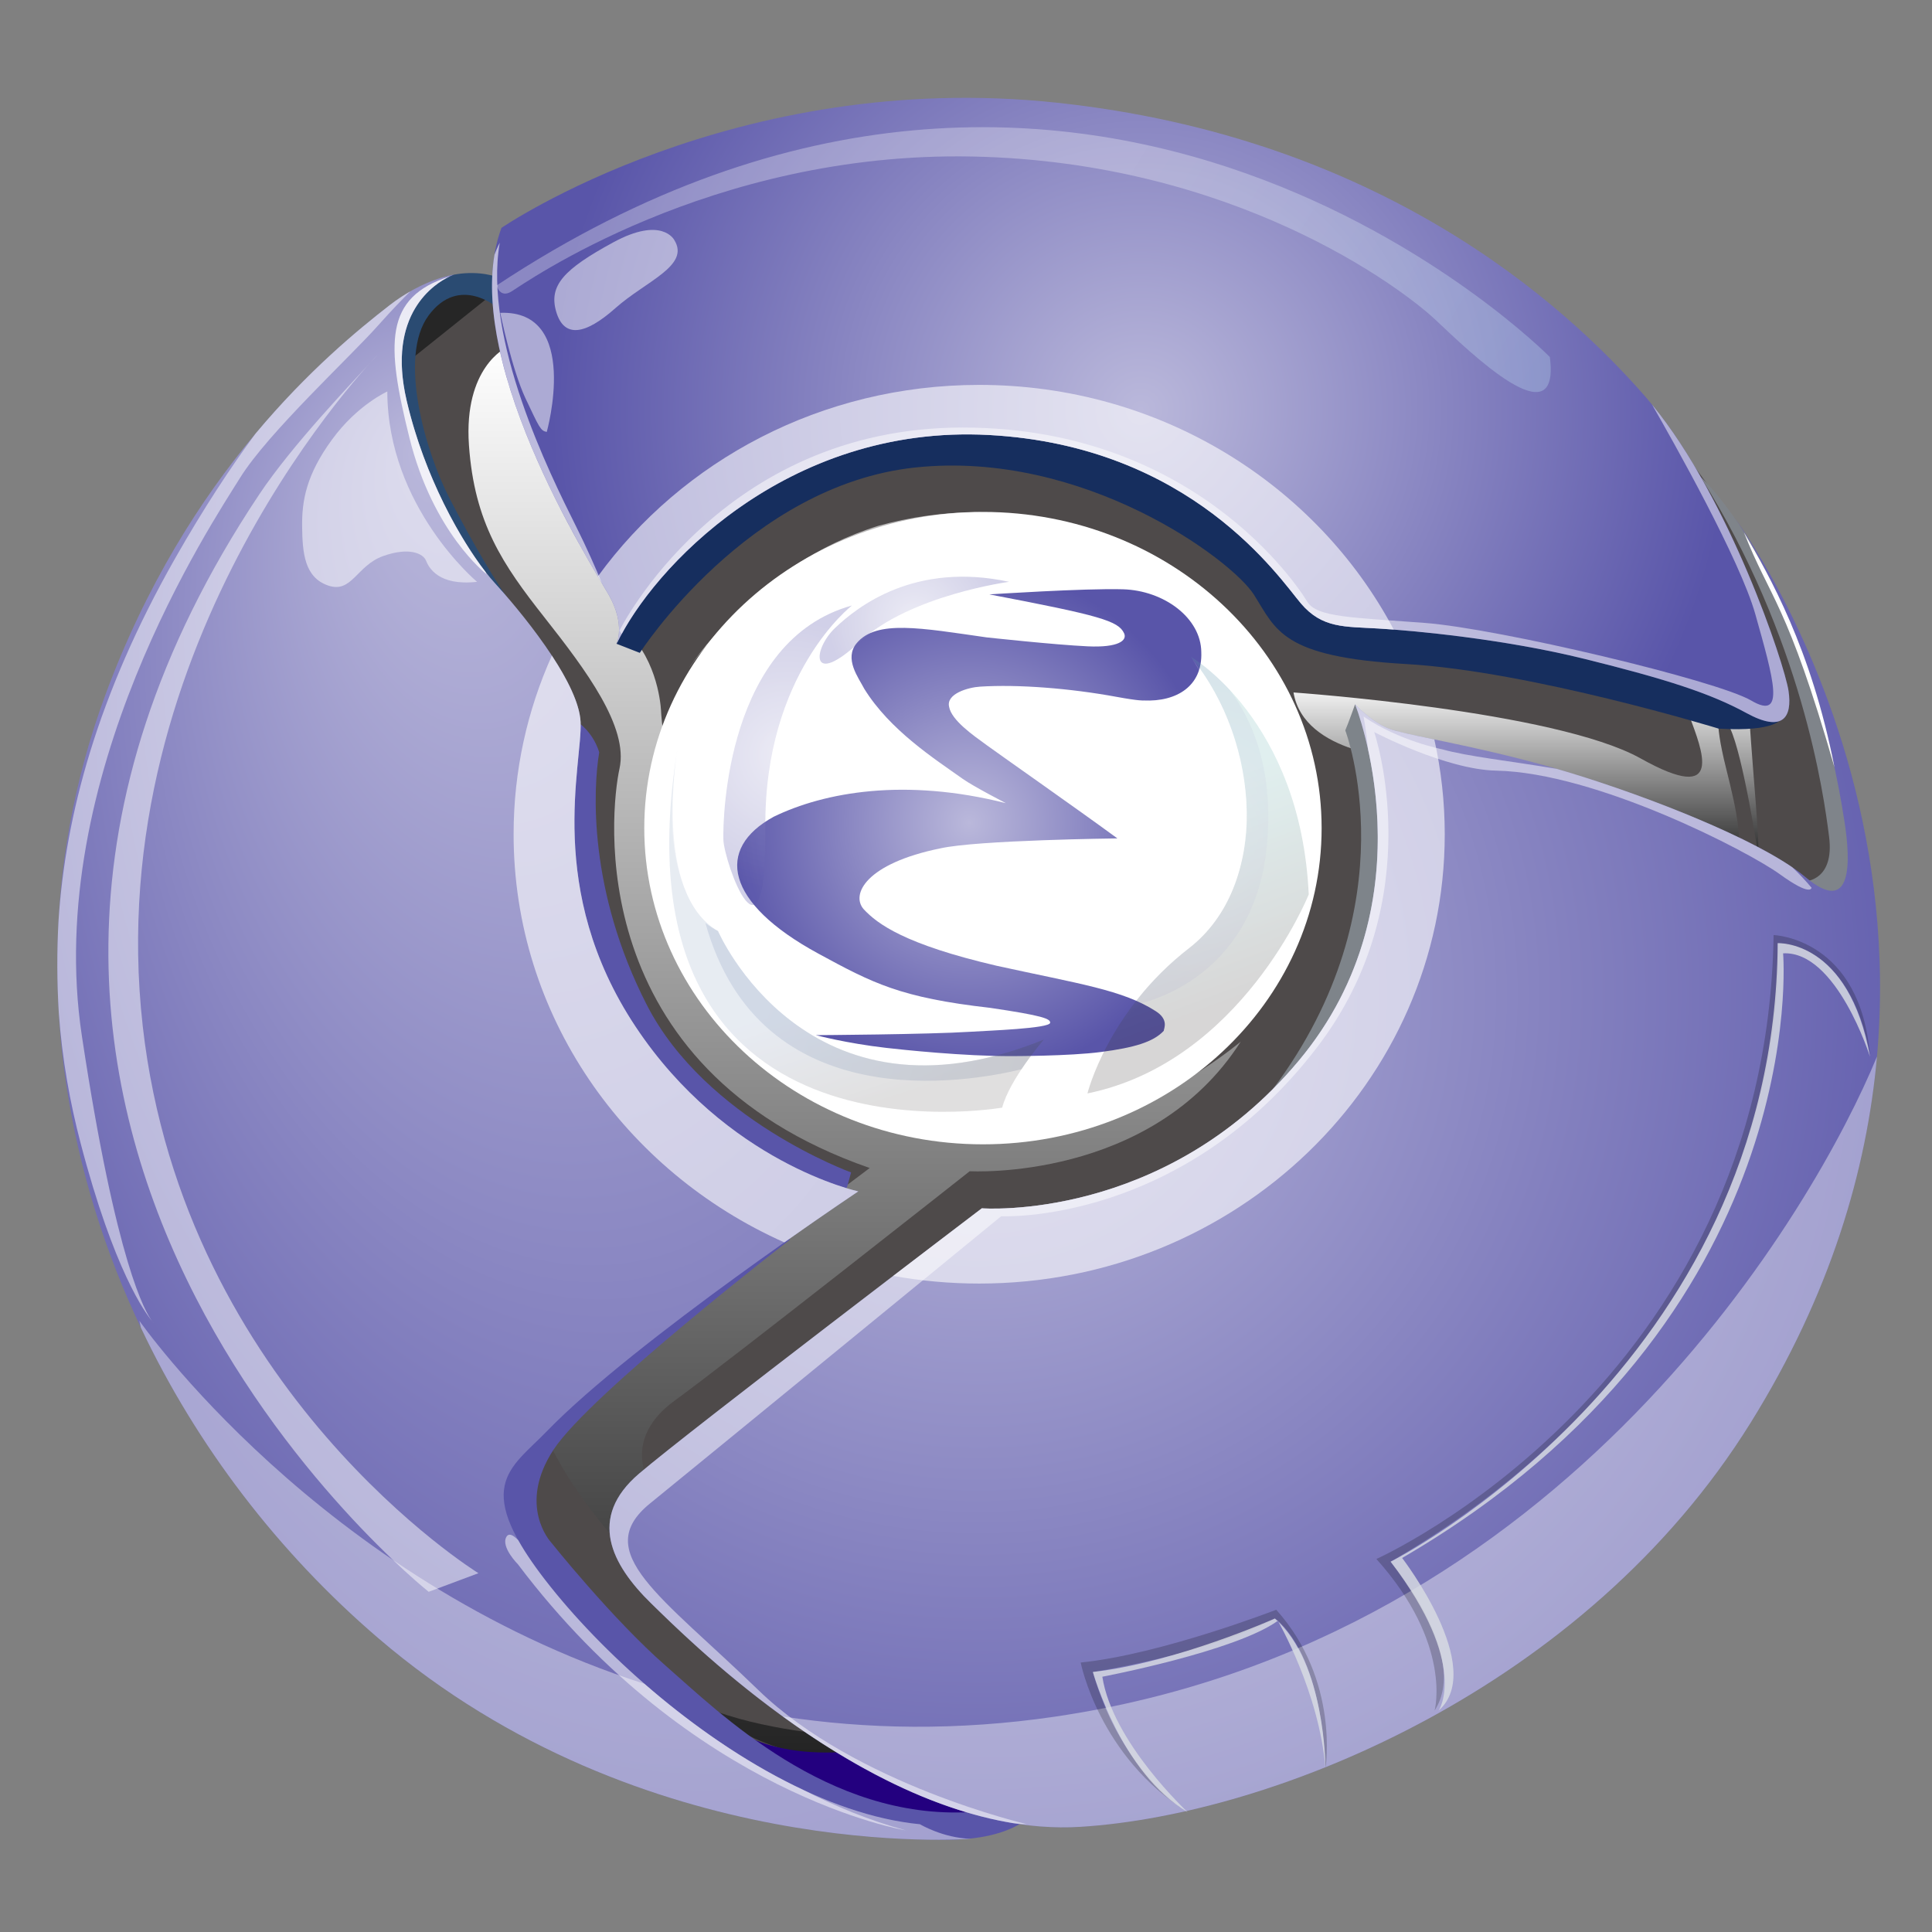 <?xml version="1.0" encoding="utf-8"?>
<!-- Generator: Adobe Illustrator 13.0.2, SVG Export Plug-In . SVG Version: 6.00 Build 14948)  -->
<!DOCTYPE svg PUBLIC "-//W3C//DTD SVG 1.1//EN" "http://www.w3.org/Graphics/SVG/1.1/DTD/svg11.dtd">
<svg version="1.1" id="Layer_1" xmlns:svg="http://www.w3.org/2000/svg"
	 xmlns="http://www.w3.org/2000/svg" xmlns:xlink="http://www.w3.org/1999/xlink" x="0px" y="0px" width="512px" height="512px"
	 viewBox="0 0 512 512" enable-background="new 0 0 512 512" xml:space="preserve">
<rect x="0" y="0" width="512" height="512" fill="#808080" stroke="none"/>
<g id="Inside__x2B__gloss" transform="matrix(1.076,0,0,1.076,-19.823,-21.942)">
	<ellipse id="ellipse4" fill="#4E4A4A" cx="263.586" cy="260.19" rx="214.667" ry="209"/>
	<g id="g6">
		
			<linearGradient id="path15_1_" gradientUnits="userSpaceOnUse" x1="406.708" y1="75.484" x2="406.708" y2="-273.199" gradientTransform="matrix(1.158 0 0 -1.158 -241.963 192.566)">
			<stop  offset="0" style="stop-color:#FFFFFF"/>
			<stop  offset="1" style="stop-color:#000000"/>
		</linearGradient>
		<path id="path15" fill="url(#path15_1_)" d="M143.086,106.023c0,0-10.499,4.833-9.166,24c1.333,19.167,8.333,29.417,18.583,42.417
			c10.25,13,20.75,27,18.5,37.25c-2.25,10.25-9.375,73.708,61.625,98.375l-81.625,61.374c0,0,4.25,13.75,19.5,30.751l54.917,47.667
			c0,0-19.334-1.166-33.334-7c0,0,13.334,13.001,37.167,12.834l13.167,0.167l-63.917-67.919c0,0-7.251-10.916,6.083-20.583
			s72.667-56.5,72.667-56.5s44.75,2.583,66.752-31.917c0,0-55.75,47.249-97.75,11.583c-42-35.666-45-92.666-45-92.666
			s-0.25-10.667-7-18.417c-6.75-7.75-2.25-40.75-2.25-40.75S163.919,99.106,143.086,106.023z"/>
		
			<linearGradient id="path24_1_" gradientUnits="userSpaceOnUse" x1="549.538" y1="3.992" x2="549.538" y2="-41.003" gradientTransform="matrix(1.158 0 0 -1.158 -241.963 192.566)">
			<stop  offset="0" style="stop-color:#FFFFFF"/>
			<stop  offset="1" style="stop-color:#000000"/>
		</linearGradient>
		<path id="path24" fill="url(#path24_1_)" d="M337.003,190.94c0,0,64.5,4.5,85.5,16.25c21,11.75,15-2.25,12-10.5
			c-3.001-8.25,13.748-14.75,14.749,0.25s2.5,30,2.25,34.25c0,0-3.748-24.75-6.999-31.5c-3.25-6.75-4.002-2.25-1,9.75
			c3,12,4,17.5,2.5,23.5l-81.75-25.75C364.253,207.19,339.586,206.356,337.003,190.94z"/>
	</g>
</g>
<g id="shield_sides" transform="matrix(1.076,0,0,1.076,-19.823,-21.942)">
	<path id="path27" fill="#23007F" d="M196.003,443.44c0,0,8.75,11.25,35.25,8l44,14.75
		C275.253,466.19,220.253,478.44,196.003,443.44L196.003,443.44z"/>
	<path id="path29" fill="#262626" d="M139.253,93.19l-23.333,18.667C115.92,111.857,120.92,85.523,139.253,93.19"/>
	<path id="path31" fill="#5955A9" d="M227.045,312.774l1-3.625c0,0-35.792-12.959-50.292-41.209
		c-14.5-28.25-13.25-53.25-11.75-62.25c0,0-1.582-6.249-7.749-8.833c-6.167-2.584-8.001,50.333,11.249,77.333
		c19.25,26.999,55,41.75,55,41.75L227.045,312.774L227.045,312.774z"/>
	<path id="path33" fill="#5955A9" d="M213.003,325.69c0,0-49.25,38-58.25,51.75c-9,13.75-0.666,22.751-0.666,22.751
		s15.166,19,28.333,30.5c13.167,11.5,39.833,38,75.082,35.999l3.875-2.875l10.625,4c0,0-8.127,9.25-35,4.125
		c-20.7-3.945-67.75-31.083-91.083-62.083c-23.333-31,2.333-42.666,28-63c25.667-20.331,35.667-23.333,35.667-23.333L213.003,325.69
		z"/>
	<path id="path35" fill="#162E5E" d="M457.128,197.315c0,0-0.875,3.376-15.375,2.542c0,0-46.251-14.167-77-15.917
		c-30.75-1.75-31.999-8.416-37.499-17.083c-5.498-8.667-41.999-35.668-83.333-31.334c-41.333,4.334-67.917,45.667-67.917,45.667
		l-5.749-2.249l7.166-15.25c0,0,23.166-38.167,73.833-41.167c50.667-3,80.333,17.667,94.333,34.667c14,17,64.334,14.667,96.334,27
		C441.92,184.191,457.169,188.106,457.128,197.315z"/>
	<path id="path37" fill="none" stroke="#F05A28" stroke-width="0.929" d="M141.753,89.065"/>
	<path id="path39" fill="#2A4B72" d="M141.128,96.315c0,0-9.5-8.5-17.125,1.75c-7.625,10.25-0.751,33.624,5.083,44.958
		c5.834,11.334,12.167,21.917,15.542,26.417c0,0-9.875-9-18.625-22c-8.75-13-14.5-26.25-10.75-43.75
		c3.75-17.5,19.917-17.042,25.25-15.166L141.128,96.315L141.128,96.315z"/>
	<path id="path41" fill="#7F848A" d="M463.128,237.44c0,0,7.125-0.251,5.79-10.917c-1.331-10.666-6.665-48.958-31.665-88.708
		c0,0,21.999,19.709,35.333,75.042C485.92,268.19,463.128,237.44,463.128,237.44z"/>
	<path id="path43" fill="#7E848A" d="M352.17,193.857c0,0-1.707,4.791-2.416,6.416c0,0,16.347,42.774-17.827,88.347l2.326,1.57
		C334.253,290.19,380.087,250.524,352.17,193.857z"/>
</g>
<g id="_x33__shields__x2B__kern" transform="matrix(1.076,0,0,1.076,-19.823,-21.942)">
	
		<radialGradient id="path59_1_" cx="432.928" cy="-62.735" r="224.877" gradientTransform="matrix(1.158 0 0 -1.158 -241.963 192.566)" gradientUnits="userSpaceOnUse">
		<stop  offset="0" style="stop-color:#BAB8DB"/>
		<stop  offset="1" style="stop-color:#5955A9"/>
	</radialGradient>
	<path id="path59" fill="url(#path59_1_)" d="M445.586,147.857c0,0,78,104,3.99,222.97c-40.724,65.46-117.333,96.499-165,99.499
		c-47.667,3.001-95.875-45.375-105.75-55c-9.875-9.625-15.75-21.124-3-31.998c12.75-10.873,84.417-65.335,84.417-65.335
		s44.758,3.447,78.009-36.302s13.917-87.832,13.917-87.832s4,4.333,8.333,5.999c4.333,1.668,19.75,3.834,39.375,9.334
		c19.625,5.5,51.624,17.5,63.25,27.25c11.625,9.75,11.063-3.979,9.624-13.416C465.42,174.857,445.586,147.857,445.586,147.857
		L445.586,147.857z"/>
	
		<radialGradient id="path68_1_" cx="345.377" cy="256.05" r="134.893" gradientTransform="matrix(1.076 0 0 -1.076 -72.257 396.864)" gradientUnits="userSpaceOnUse">
		<stop  offset="0" style="stop-color:#BAB8DB"/>
		<stop  offset="1" style="stop-color:#5955A9"/>
	</radialGradient>
	<path id="path68" fill="url(#path68_1_)" d="M170.253,179.065c0,0,2.313-4.75-1.875-12.125
		c-4.188-7.375-37.792-59.751-26.458-90.417c0,0,57.333-39.333,136.833-30.833c79.5,8.5,125,49.5,145,72.5
		c20,23,34.169,65.667,35.167,72.334c1,6.667-1.499,10.332-10.334,5.499c-8.833-4.833-19.666-8.333-39.833-13.333
		c-20.167-5-42.499-7-50.833-7.5c-8.334-0.5-13.833,0.001-19.081-6.166c-5.25-6.167-26.919-38.835-76.918-41.501
		C211.92,124.857,178.919,160.607,170.253,179.065L170.253,179.065z"/>
	
		<radialGradient id="path87_1_" cx="598.531" cy="305.635" r="226.975" fx="458.191" fy="300.734" gradientTransform="matrix(0.312 1.115 0.75 -0.21 -246.038 -318.023)" gradientUnits="userSpaceOnUse">
		<stop  offset="0" style="stop-color:#BAB8DB"/>
		<stop  offset="1" style="stop-color:#5955A9"/>
	</radialGradient>
	<path id="path87" fill="url(#path87_1_)" d="M229.815,313.815c0,0-55.188,36.875-76.688,59.062
		c-9.185,9.479-18.875,13.563,0.875,38.314c19.75,24.751,57.5,55.25,91,58.5c0,0,5.667,3.416,12.584,3.583
		c0,0-80.667,6.585-146-49.415s-98.246-147.847-67.333-232c20.31-55.288,54.499-84.167,70.124-96.292
		c8.442-6.552,15.876-7.541,15.876-7.541s-17.584,5.833-11.667,31.083c5.104,21.784,16.166,38.833,21.666,44.833
		c5.5,6,20.667,23.917,21.167,34.25c0.5,10.333-8.833,41.333,13.5,75.001C197.252,306.858,229.815,313.815,229.815,313.815z"/>
	<g>
		<path id="path4864" fill="#FFFFFF" d="M343.928,224.354c0,43.01-37.345,77.876-83.414,77.876
			c-46.067,0-83.411-34.866-83.411-77.876c0-43.009,37.344-77.878,83.411-77.878C306.583,146.477,343.928,181.345,343.928,224.354z"
			/>
		
			<radialGradient id="path4839_1_" cx="257.144" cy="219.925" r="60.454" gradientTransform="matrix(1 0 0 1.042 0 -6.135)" gradientUnits="userSpaceOnUse">
			<stop  offset="0" style="stop-color:#BAB8DB"/>
			<stop  offset="1" style="stop-color:#5955A9"/>
		</radialGradient>
		<path id="path4839" fill="url(#path4839_1_)" d="M219.377,275.344c0,0,7.416,1.993,17.288,3.129
			c4.001,0.463,19.215,2.073,30.882,2.033c0,0,14.207,0.014,22.047-1.017c8.212-1.079,12.861-2.452,15.447-5.2
			c0.066-0.651,1.248-2.784-1.941-4.838c-8.154-5.256-18.697-6.698-39.172-11.191c-22.647-5.264-29.411-10.301-32.792-13.945
			c-3.207-3.659,0.599-11.246,18.847-14.971c9.24-2.074,43.646-2.459,43.646-2.459c-9.872-7.243-28.403-20.21-32.193-22.971
			c-3.324-2.416-8.677-6.128-9.254-9.443c-0.771-3.23,4.723-4.786,7.635-4.964c9.381-0.598,22.193,0.415,33.58,2.51
			c5.723,1.054,6.727,0.898,6.727,0.898c8.149,0.361,14.492-3.587,14.17-11.898c-0.067-8.43-9.185-15.192-19.283-15.486
			c-9.503-0.28-32.925,1.256-32.925,1.256c27.299,5.201,31.763,6.527,33.187,9.566c0.844,1.795-1.405,3.577-8.925,3.23
			c-8.191-0.381-24.975-2.213-24.975-2.213c-15.977-2.273-27.108-4.422-31.956,1.435c-3.171,3.828,0.45,8.492,1.876,11.242
			c6.337,10.225,17.302,17.238,24.258,22.184c2.618,1.857,10.611,5.977,10.611,5.977c-24.842-6.277-44.639-2.751-57.193,3.347
			c-14.426,7.893-11.958,21.212,10.935,33.665c13.521,7.352,20.252,10.886,42.391,13.4c12.941,1.906,14.871,2.687,14.769,3.682
			c-0.137,1.399-15.318,1.933-19.488,2.2C246.959,275.175,219.509,275.344,219.377,275.344z"/>
	</g>
</g>
<g id="Edge_gloss" transform="matrix(1.076,0,0,1.076,-19.823,-21.942)">
	<path id="path111" opacity="0.5" fill="#FFFFFF" enable-background="new    " d="M425.315,120.05
		c5.172,8.99,21.656,38.197,25.438,51.641c4.5,16,7.5,26.25-1,21.25c-8.5-5-62.25-17.75-80.375-19.125
		c-18.125-1.375-26.625-1.375-29-5.25c0,0-25.125-42.875-84.875-42.875c-59.75,0-84.5,50-84.5,50l0.541,0.852
		c10.308-18.994,42.561-51.567,90.376-49.019c49.998,2.666,71.665,35.334,76.917,41.501c5.25,6.167,10.749,5.666,19.081,6.166
		c8.335,0.5,30.666,2.5,50.833,7.5c20.167,5,31,8.5,39.833,13.333c8.835,4.833,11.334,1.168,10.334-5.499
		C457.947,184.031,444.486,143.414,425.315,120.05L425.315,120.05z"/>
	<path id="path113" opacity="0.5" fill="#FFFFFF" enable-background="new    " d="M456.753,235.69
		c7.833,5.667,7.833,3.333,7.833,3.333c-1.496-1.785-3.079-3.454-4.729-5.027c-13.054-8.901-39.937-19-57.992-24.238
		c-11.664-1.974-21.896-3.03-28.235-4.816c0,0-10.708-2.083-19.376-8.083c0,0,0.621,3.109,1.139,8.198
		c3.62,16.565,6.26,48.663-17.139,76.635c-33.25,39.749-78.009,36.302-78.009,36.302s-71.667,54.46-84.417,65.335
		c-12.75,10.875-6.875,22.372,3,31.998c8.728,8.508,47.398,47.274,89.175,54.101c1.221,0.12,2.367,0.209,3.418,0.265
		c0,0-42.166-9.75-66.167-33c-24-23.25-41.5-34-26.75-46c14.75-11.999,86.5-70.75,86.5-70.75s44.385,2.184,77.919-41.749
		c27.958-36.626,13.956-77.501,13.956-77.501s17.586,9.25,30.043,9.5C411.583,210.686,448.92,230.023,456.753,235.69L456.753,235.69
		z"/>
	<path id="path115" fill="#FFFFFF" d="M470.24,209.38c-11.675-40.627-15.925-41.626-22.3-57.877
		C454.191,162.128,464.503,180.065,470.24,209.38z"/>
	<path id="path117" opacity="0.8" fill="#FFFFFF" enable-background="new    " d="M138.253,161.815
		c-0.101-0.205-0.188-0.404-0.285-0.609c-5.871-7.573-14.91-23.02-19.381-42.099c-5.029-21.46,6.912-28.891,10.612-30.64
		c-16.248,5.141-15.677,16.641-9.946,39.723C125.086,151.69,138.253,161.815,138.253,161.815z"/>
	<path id="path119" fill="none" stroke="#BE1E2D" stroke-width="0.929" d="M139.253,161.815"/>
	<path id="path121" fill="none" stroke="#BE1E2D" stroke-width="0.929" d="M131.086,88.19"/>
	<path id="path123" opacity="0.5" fill="#FFFFFF" enable-background="new    " d="M154.003,411.19
		c-3.535-4.43-6.112-8.188-7.934-11.443c-1.214-1.271-2.341-1.898-2.941-0.807c-1.375,2.5,2.875,6.75,2.875,6.75
		c43,57,95.5,65.5,95.5,65.5c-8.859-2.4-17.355-5.885-25.355-10.012C191.644,449.694,168.184,428.961,154.003,411.19z"/>
	<path id="path125" opacity="0.6" fill="#FFFFFF" enable-background="new    " d="M267.502,147.19
		c-2.863-0.377-5.651-0.584-8.372-0.654c-8.491,0.041-16.689,1.222-24.429,3.378c-30.453,9.491-46.949,35.526-46.949,35.526
		s28.079-43.671,87.999-35.5c56.833,7.75,67,65.25,67,65.25S338.458,156.536,267.502,147.19z"/>
	<path id="path127" opacity="0.6" fill="#FFFFFF" enable-background="new    " d="M160.253,149.94
		c-6.5-13-22.833-45.916-18.75-69.75c0,0-0.581,1.019-1.302,2.951c-4.647,28.16,19.106,68.525,26.474,80.91
		C165.082,160.183,162.938,155.312,160.253,149.94z"/>
</g>
<g id="Kern_gloss" transform="matrix(1.076,0,0,1.076,-19.823,-21.942)" opacity="0.53">
	
		<linearGradient id="path143_1_" gradientUnits="userSpaceOnUse" x1="371.651" y1="22.745" x2="493.643" y2="22.745" gradientTransform="matrix(1.158 0 0 -1.158 -241.963 192.566)">
		<stop  offset="0" style="stop-color:#000000"/>
		<stop  offset="0.075" style="stop-color:#000916"/>
		<stop  offset="0.233" style="stop-color:#002150"/>
		<stop  offset="0.458" style="stop-color:#0046AB"/>
		<stop  offset="0.527" style="stop-color:#0052C9"/>
		<stop  offset="0.994" style="stop-color:#000000"/>
	</linearGradient>
	<path id="path143" display="none" opacity="0.52" fill="url(#path143_1_)" enable-background="new    " d="M307.007,159.683
		c-77.92-37.325-118.691,25.008-118.691,25.008c7-7.375,31.188-17.5,31.188-17.5c31.25-20.5,58.624-5.75,61.125-4.125
		c2.5,1.625,11.124,2.75,16.499,0.25c4.022-1.871,10.28-1.712,13.179-1.513C309.226,161.073,308.126,160.365,307.007,159.683
		L307.007,159.683z"/>
	<path id="path145" opacity="0.4" fill="#FFFFFF" enable-background="new    " d="M220.628,166.44c0,0,26.709-15.25,55.042-5.833
		C275.67,160.607,249.42,148.607,220.628,166.44z"/>
	
		<radialGradient id="path152_1_" cx="293.578" cy="207.929" r="19.535" gradientTransform="matrix(1.076 0 0 -1.076 -72.257 396.864)" gradientUnits="userSpaceOnUse">
		<stop  offset="0" style="stop-color:#BAB8DB"/>
		<stop  offset="1" style="stop-color:#5955A9"/>
	</radialGradient>
	<path id="path152" opacity="0.52" fill="url(#path152_1_)" enable-background="new    " d="M266.961,163.69
		c0,0-24.375,3.25-36.75,14.75c-12.375,11.5-11.625,1.875-6.125-3.375C229.586,169.815,243.711,158.69,266.961,163.69z"/>
	
		<radialGradient id="path159_1_" cx="264.569" cy="177.009" r="30.539" gradientTransform="matrix(1.076 0 0 -1.076 -72.257 396.864)" gradientUnits="userSpaceOnUse">
		<stop  offset="0" style="stop-color:#BAB8DB"/>
		<stop  offset="1" style="stop-color:#5955A9"/>
	</radialGradient>
	<path id="path159" opacity="0.52" fill="url(#path159_1_)" enable-background="new    " d="M228.253,169.523
		c0,0-21.666,16.667-21.333,54.667c0.333,38-10.168,8.5-10.334,3C196.42,221.69,197.42,178.023,228.253,169.523L228.253,169.523z"/>
	
		<linearGradient id="path170_1_" gradientUnits="userSpaceOnUse" x1="408.005" y1="-60.729" x2="415.672" y2="-84.063" gradientTransform="matrix(1.158 0 0 -1.158 -241.963 192.566)">
		<stop  offset="0.006" style="stop-color:#647FAD"/>
		<stop  offset="0.225" style="stop-color:#5C7197"/>
		<stop  offset="0.679" style="stop-color:#464D5E"/>
		<stop  offset="1" style="stop-color:#363232"/>
	</linearGradient>
	<path id="path170" opacity="0.29" fill="url(#path170_1_)" enable-background="new    " d="M185.253,204.94
		c0,0-6.167,35.417,10,44.75c0,0,21.75,50.5,80.25,26.75c0,0-8.417,9.75-10.25,16.75C265.253,293.19,168.253,310.356,185.253,204.94
		L185.253,204.94z"/>
	
		<linearGradient id="path181_1_" gradientUnits="userSpaceOnUse" x1="385.233" y1="-61.895" x2="501.567" y2="-96.895" gradientTransform="matrix(1.158 0 0 -1.158 -241.963 192.566)">
		<stop  offset="0.006" style="stop-color:#647FAD"/>
		<stop  offset="0.225" style="stop-color:#5C7197"/>
		<stop  offset="0.679" style="stop-color:#464D5E"/>
		<stop  offset="1" style="stop-color:#363232"/>
	</linearGradient>
	<path id="path181" opacity="0.38" fill="url(#path181_1_)" enable-background="new    " d="M275.503,276.44
		c-58.5,23.75-80.25-26.75-80.25-26.75c-1.127-0.556-2.151-1.215-3.085-1.961c13.465,48.423,64.841,39.194,77.832,36.019
		C272.716,279.671,275.503,276.44,275.503,276.44z"/>
	<path id="path183" opacity="0.4" fill="#FFFFFF" enable-background="new    " d="M195.253,249.69c0,0-13.333-9.75-10.249-41.083
		C185.004,208.607,179.087,238.69,195.253,249.69z"/>
	
		<linearGradient id="path194_1_" gradientUnits="userSpaceOnUse" x1="466.85" y1="-22.435" x2="482.85" y2="-65.435" gradientTransform="matrix(1.158 0 0 -1.158 -241.963 192.566)">
		<stop  offset="0.006" style="stop-color:#64B0AD"/>
		<stop  offset="0.221" style="stop-color:#5C9A97"/>
		<stop  offset="0.665" style="stop-color:#476160"/>
		<stop  offset="1" style="stop-color:#363232"/>
	</linearGradient>
	<path id="path194" opacity="0.38" fill="url(#path194_1_)" enable-background="new    " d="M286.253,289.69
		c0,0,4.999-20.25,25-35.75c20-15.5,17.75-50.75,0.498-71.75c0,0,27,15.5,29.002,58.5C340.753,240.69,324.253,281.94,286.253,289.69
		z"/>
	
		<radialGradient id="path196_1_" cx="359.116" cy="159.602" r="34.941" gradientTransform="matrix(1.076 0 0 -1.076 -72.257 396.864)" gradientUnits="userSpaceOnUse">
		<stop  offset="0" style="stop-color:#BAB8DB"/>
		<stop  offset="1" style="stop-color:#5955A9"/>
	</radialGradient>
	<path id="path196" opacity="0.14" fill="url(#path196_1_)" enable-background="new    " d="M321.237,190.247
		c-4.545-4.865-8.323-7.344-9.251-7.916c0.113,0.199,0.235,0.398,0.347,0.6c16.709,21.078,18.689,55.688-1.077,71.01
		c-4.661,3.612-8.5,7.481-11.656,11.293c-1.292,1.752-2.094,2.707-2.094,2.707s30-4.749,33-40
		C332.076,209.45,326.702,197.469,321.237,190.247L321.237,190.247z"/>
	<path id="path198" opacity="0.4" fill="#FFFFFF" enable-background="new    " d="M312.086,182.69c0,0,30.5,40.5-0.417,71.167
		C311.67,253.857,340.253,228.023,312.086,182.69z"/>
</g>
<g id="Gloss" transform="matrix(1.076,0,0,1.076,-19.823,-21.942)">
	
		<linearGradient id="path208_1_" gradientUnits="userSpaceOnUse" x1="247.962" y1="-58.302" x2="339.101" y2="-58.302" gradientTransform="matrix(1.158 0 0 -1.158 -241.963 192.566)">
		<stop  offset="0" style="stop-color:#FFFFFF"/>
		<stop  offset="0.77" style="stop-color:#FFFFFF"/>
		<stop  offset="1" style="stop-color:#FFFFFF"/>
	</linearGradient>
	<path id="path208" opacity="0.5" fill="url(#path208_1_)" enable-background="new    " d="M82.253,142.19
		c8.131-12.199,22.5-27.125,29.25-34.5c0,0-68.75,70-57.916,165.502c10.204,89.951,82.667,134.667,82.667,134.667l-12.251,4.582
		C124.003,412.44-21.076,297.215,82.253,142.19z"/>
	<path id="path210" fill="none" stroke="#F05A28" stroke-width="0.929" d="M32.587,94.857"/>
	<path id="path212" opacity="0.5" fill="#FFFFFF" enable-background="new    " d="M113.815,116.815c0,0-7.396,3.293-13.646,11.876
		c-6.25,8.583-7.418,14.916-7.334,21.416c0.084,6.5,0.584,12.5,6.417,14.5c5.833,2,7-4.917,13.5-7.25
		c6.5-2.333,9.916-0.582,10.583,1.084c0.667,1.666,3.001,6.332,12.584,5.249C135.92,163.69,113.878,145.273,113.815,116.815z"/>
	<path id="path214" opacity="0.5" fill="#FFFFFF" enable-background="new    " d="M153.086,126.774c0,0,8.417-30.084-11.458-29.334
		c0,0,2.875,14,6.25,21.125C151.253,125.69,151.544,126.483,153.086,126.774z"/>
	<path id="path216" opacity="0.5" fill="#FFFFFF" enable-background="new    " d="M184.504,79.523c0,0-3.001-5.999-15.084,0.584
		c-12.083,6.583-15.917,10.583-14,17.083c1.917,6.5,7.084,5.749,14.584-0.917C177.504,89.607,188.421,85.856,184.504,79.523z"/>
	
		<linearGradient id="path223_1_" gradientUnits="userSpaceOnUse" x1="362.885" y1="346.156" x2="467.885" y2="410.157" gradientTransform="matrix(1.158 0 0 1.158 -146.439 -301.242)">
		<stop  offset="0.006" style="stop-color:#FFFFFF"/>
		<stop  offset="1" style="stop-color:#B1DEF4"/>
	</linearGradient>
	<path id="path223" opacity="0.3" fill="url(#path223_1_)" enable-background="new    " d="M400.128,108.315
		c0,0-112.874-114.625-259.375-17.625c0,0,0.75,3.25,3.625,1.5c2.875-1.75,48.875-34.5,113.375-33.25
		c64.5,1.25,105.75,32.25,114.25,40.25C380.503,107.19,402.836,128.939,400.128,108.315z"/>
	<g id="g225">
		<path id="path227" opacity="0.5" fill="#FFFFFF" enable-background="new    " d="M56.253,346.19c0,0-0.119-0.122-0.335-0.378
			C56.137,346.093,56.253,346.19,56.253,346.19z"/>
		<path id="path229" opacity="0.5" fill="#FFFFFF" enable-background="new    " d="M111.42,100.69
			c3.543-3.985,6.275-6.784,8.067-8.541c-1.621,0.927-3.341,2.043-5.109,3.416c-7.748,6.013-20.062,16.15-32.981,31.578
			c-6.156,8.304-12.81,18.413-19.81,30.714c-19.122,33.604-27.068,63.375-28.751,89.326c-0.419,7.546-0.387,15.078,0.063,22.567
			c0.823,11.626,2.797,22.332,5.354,32.106c8.263,31.576,15.998,41.982,17.665,43.955c-1.607-2.047-8.823-13.961-17.332-70.29
			c-9.667-64,32.168-126.5,39.001-137.498C84.42,127.021,104.754,108.19,111.42,100.69z"/>
	</g>
	<g id="g231" opacity="0.4">
		
			<radialGradient id="path244_1_" cx="398.091" cy="-25.306" r="257.587" gradientTransform="matrix(1.158 0 0 -1.158 -241.963 192.566)" gradientUnits="userSpaceOnUse">
			<stop  offset="0" style="stop-color:#FFFFFF"/>
			<stop  offset="0.739" style="stop-color:#FFFFFF"/>
			<stop  offset="0.861" style="stop-color:#FFFFFF"/>
			<stop  offset="0.88" style="stop-color:#FFFFFF"/>
			<stop  offset="1" style="stop-color:#FFFFFF"/>
		</radialGradient>
		<path id="path244" fill="url(#path244_1_)" d="M257.587,473.274c-6.917-0.167-12.584-3.584-12.584-3.584
			c-23.012-2.232-48.028-17.323-67.84-34.576c-80.047-25.709-124.41-89.423-124.41-89.423c0.116,0.566,0.244,1.124,0.363,1.688
			c13.733,29.043,33.785,55.318,58.471,76.477C176.92,479.855,257.587,473.274,257.587,473.274z"/>
		
			<radialGradient id="path257_1_" cx="398.091" cy="-25.308" r="257.587" gradientTransform="matrix(1.158 0 0 -1.158 -241.963 192.566)" gradientUnits="userSpaceOnUse">
			<stop  offset="0" style="stop-color:#FFFFFF"/>
			<stop  offset="0.739" style="stop-color:#FFFFFF"/>
			<stop  offset="0.861" style="stop-color:#FFFFFF"/>
			<stop  offset="0.88" style="stop-color:#FFFFFF"/>
			<stop  offset="1" style="stop-color:#FFFFFF"/>
		</radialGradient>
		<path id="path257" fill="url(#path257_1_)" d="M480.706,280.619c-14.919,36.326-76.471,144.068-202.453,162.57
			c-24.105,3.54-46.484,3.104-67.047-0.048c20.161,14.616,46.848,28.853,73.37,27.184c47.666-3,124.275-34.039,165-99.499
			C469.292,339.134,478.217,308.504,480.706,280.619z"/>
	</g>
	<path id="path259" opacity="0.6" fill="#FFFFFF" enable-background="new    " d="M174.92,273.19c-22.333-33.667-13-64.667-13.5-75
		c-0.22-4.533-3.262-10.524-7.072-16.331c-6.062,13.485-9.429,28.361-9.429,43.998c0,44.582,27.317,83.002,66.677,100.53
		c10.637-7.505,18.22-12.572,18.22-12.572S197.253,306.856,174.92,273.19L174.92,273.19z"/>
	<path id="path261" opacity="0.6" fill="#FFFFFF" enable-background="new    " d="M361.697,175.453
		c-18.999-35.777-57.593-60.264-102.11-60.264c-38.846,0-73.175,18.646-93.917,47.167c1.25,2.113,2.199,3.686,2.709,4.583
		c4.188,7.375,1.875,12.125,1.875,12.125c8.666-18.458,41.667-54.208,91.667-51.542c50.002,2.666,71.667,35.334,76.919,41.501
		c5.25,6.167,10.749,5.666,19.081,6.166C358.968,175.253,360.238,175.34,361.697,175.453z"/>
	<path id="path263" opacity="0.6" fill="#FFFFFF" enable-background="new    " d="M259.586,336.524
		c63.329,0,114.667-49.547,114.667-110.667c0-8.012-0.89-15.82-2.565-23.349c-5.408-1.126-9.321-1.937-11.185-2.652
		c-4.333-1.666-8.333-5.999-8.333-5.999s19.333,48.083-13.917,87.833c-33.25,39.749-78.009,36.301-78.009,36.301
		s-9.317,7.078-21.827,16.645C245.277,335.871,252.353,336.524,259.586,336.524L259.586,336.524z"/>
</g>
<g id="decorative_lines" transform="matrix(1.076,0,0,1.076,-19.823,-21.942)">
	<path id="path266" opacity="0.21" enable-background="new    " d="M479.003,280.69c0,0-3.001-26.375-22.75-28
		c0,0,7.25,92.5-95.333,152.334c0,0,19.668,23,10.834,36.666c0,0,4.499-16.333-14.336-37.333c0,0,96.083-42.917,97.833-153.667
		C455.253,250.69,476.753,251.356,479.003,280.69z"/>
	<path id="path268" opacity="0.82" fill="#D9DDE2" enable-background="new    " d="M372.753,441.69c0,0,7.667-11.165-11.832-36.666
		c0,0,94.666-47.501,95.333-152.334c0,0,17.5-1.001,22.75,28c0,0-8.251-26.165-21.417-25.499c0,0,7.667,89.833-93.833,148.916
		C363.754,404.107,384.63,431.19,372.753,441.69z"/>
	<path id="path270" opacity="0.21" enable-background="new    " d="M344.878,455.94c0,0,3.541-21.585-12.126-39.083
		c0,0-28.334,11-48.167,13c0,0,4.499,23.168,26.333,36.834c0,0-16.333-9.666-23.334-34.5c0,0,28.833-4.5,44.832-13.168
		C332.42,419.022,343.669,425.856,344.878,455.94L344.878,455.94z"/>
	<path id="path272" opacity="0.82" fill="#D9DDE2" enable-background="new    " d="M310.92,466.691c0,0-18.501-17.168-21-33.334
		c0,0,32.792-6.228,43.229-13.78c0,0,10.187,17.612,11.729,36.363c0,0,0.042-26.085-12.46-36.918c0,0-24.333,10.834-44.831,13.168
		C287.588,432.191,294.586,457.191,310.92,466.691L310.92,466.691z"/>
</g>
</svg>

